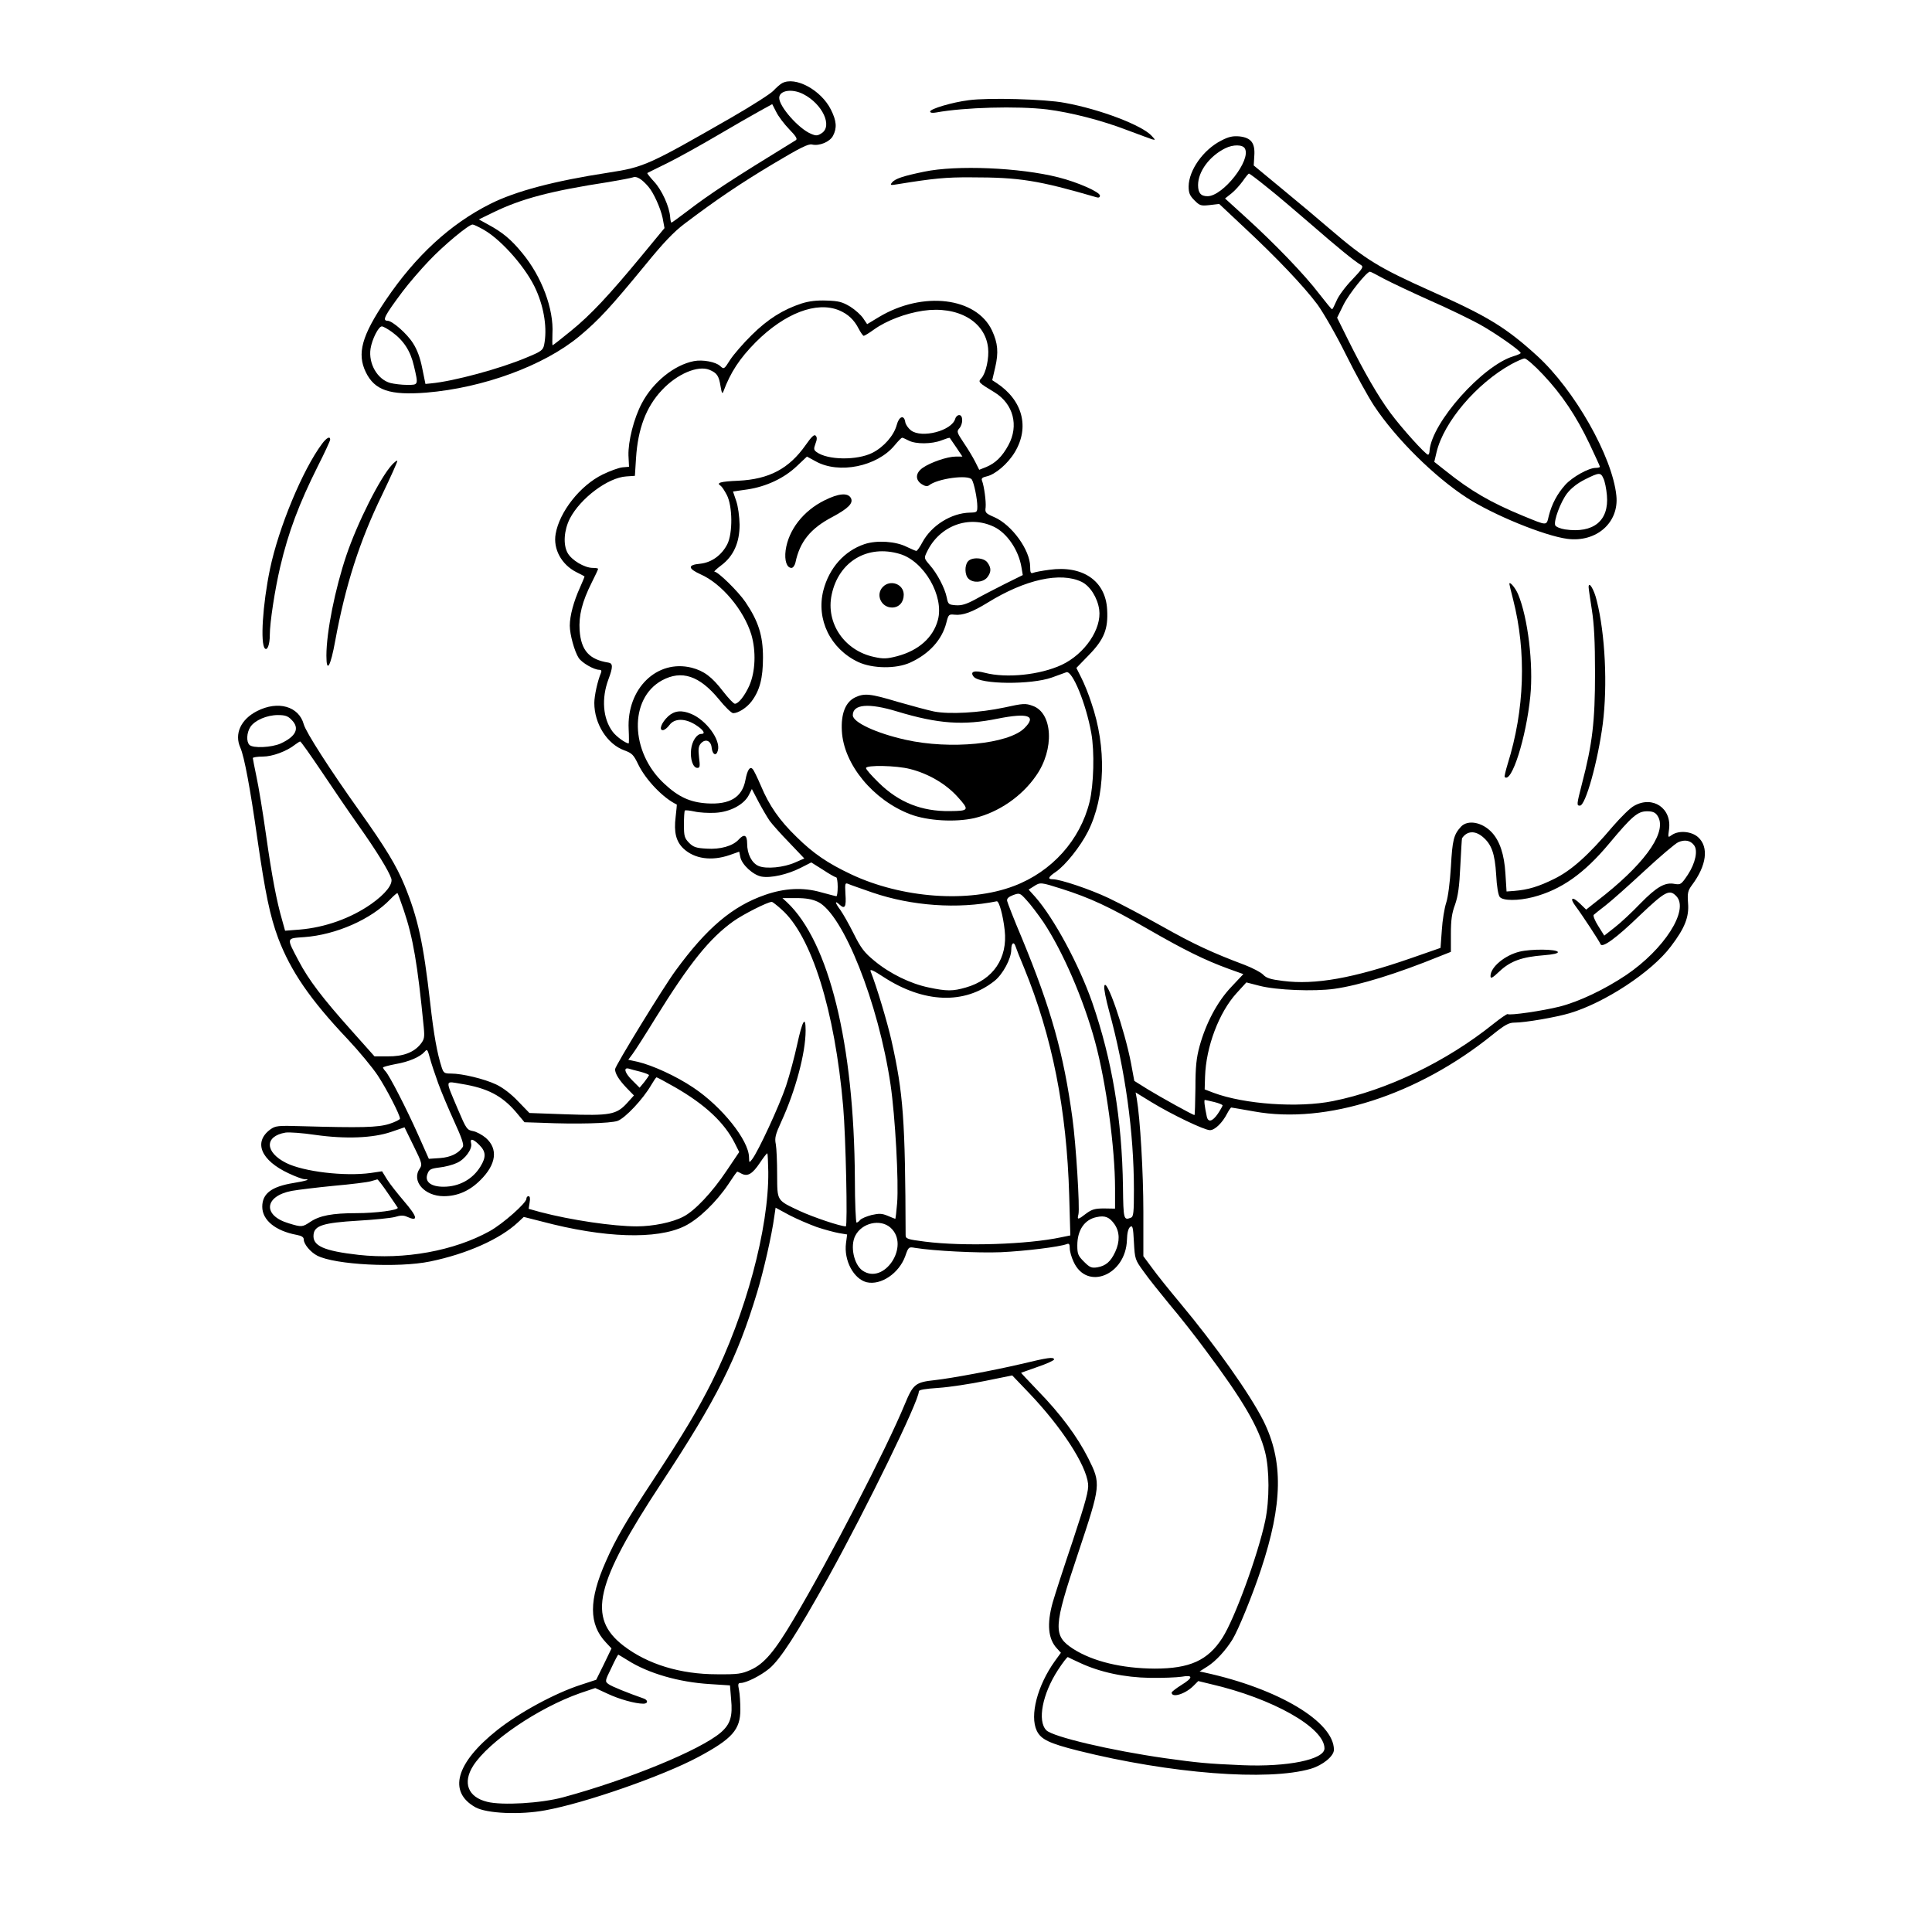 <?xml version="1.0" standalone="no"?>
<!DOCTYPE svg PUBLIC "-//W3C//DTD SVG 20010904//EN"
 "http://www.w3.org/TR/2001/REC-SVG-20010904/DTD/svg10.dtd">
<svg version="1.0" xmlns="http://www.w3.org/2000/svg"
 width="1024pt" height="1024pt" viewBox="0 0 1024 1024"
 preserveAspectRatio="xMidYMid meet">
<g transform="translate(0,1024) scale(0.1,-0.1)"
fill="#000000" stroke="none">
<path d="M4145 9799 c-11 -6 -31 -24 -45 -39 -14 -16 -113 -79 -220 -141 -444
-255 -467 -265 -655 -294 -287 -44 -492 -98 -627 -166 -211 -106 -395 -275
-553 -509 -128 -190 -154 -284 -106 -383 47 -96 127 -123 320 -108 303 25 624
143 812 299 104 87 163 151 352 381 92 113 148 172 205 215 168 127 295 213
469 317 144 86 188 108 207 103 39 -9 94 14 111 46 22 42 19 79 -11 139 -52
104 -189 178 -259 140z m113 -58 c101 -52 156 -169 97 -207 -22 -14 -29 -15
-57 -3 -65 27 -168 144 -168 190 0 40 68 51 128 20z m-75 -186 c36 -37 45 -52
35 -58 -344 -211 -455 -284 -579 -379 -42 -32 -78 -58 -80 -58 -3 0 -6 14 -7
30 -4 55 -44 143 -85 187 -22 24 -38 44 -36 46 2 1 51 26 109 54 58 29 175 94
260 144 85 50 186 108 224 129 l69 38 21 -41 c11 -23 42 -64 69 -92z m-746
-305 c27 -31 64 -113 75 -165 l10 -54 -118 -143 c-175 -212 -274 -318 -378
-402 -51 -42 -95 -76 -97 -76 -2 0 -2 27 -1 60 8 132 -57 305 -161 430 -58 71
-104 109 -180 150 l-49 27 76 37 c150 73 305 114 611 161 60 10 118 21 130 25
19 8 47 -9 82 -50z m-871 -229 c95 -55 227 -206 276 -319 43 -97 59 -206 42
-290 -6 -28 -15 -35 -93 -67 -139 -59 -387 -126 -506 -137 l-30 -3 -17 83
c-11 56 -27 99 -49 133 -32 51 -110 119 -135 119 -30 0 -15 28 80 155 33 44
97 118 141 164 77 81 209 191 230 191 6 0 33 -13 61 -29z m-488 -541 c62 -45
98 -101 116 -180 24 -102 24 -100 -36 -100 -29 0 -69 5 -89 10 -69 19 -117
103 -105 182 8 50 42 118 60 118 7 0 32 -14 54 -30z"/>
<path d="M5135 9709 c-88 -11 -205 -46 -205 -60 0 -7 12 -9 33 -5 147 27 429
35 587 16 126 -16 290 -58 425 -110 61 -23 119 -44 130 -48 20 -5 20 -5 0 17
-49 56 -274 142 -462 176 -104 20 -407 28 -508 14z"/>
<path d="M6473 9495 c-95 -48 -172 -157 -173 -243 0 -35 6 -49 31 -74 28 -28
34 -30 80 -25 l51 6 132 -124 c175 -163 316 -312 388 -408 32 -44 99 -160 151
-265 51 -103 119 -226 150 -273 116 -175 320 -376 491 -487 140 -91 412 -202
533 -218 154 -20 275 86 260 229 -21 207 -222 561 -421 742 -164 149 -261 209
-559 341 -279 125 -348 167 -537 329 -58 50 -172 146 -255 214 l-150 124 3 51
c5 68 -17 96 -78 103 -35 3 -57 -1 -97 -22z m125 -42 c35 -61 -116 -253 -198
-253 -35 0 -50 17 -50 59 0 72 61 154 144 195 42 21 93 20 104 -1z m117 -205
c50 -39 155 -129 235 -198 138 -120 227 -193 264 -215 14 -9 8 -19 -47 -77
-36 -37 -73 -87 -83 -112 -11 -25 -21 -46 -24 -45 -3 0 -34 38 -69 83 -76 100
-235 265 -387 403 l-111 101 33 26 c18 14 45 44 61 66 15 22 30 40 33 40 3 0
46 -32 95 -72z m621 -486 c38 -20 148 -72 244 -115 96 -42 215 -100 264 -127
86 -48 215 -139 216 -151 0 -3 -17 -11 -38 -17 -165 -50 -433 -351 -445 -500
0 -12 -4 -22 -8 -22 -13 0 -141 142 -200 222 -65 88 -139 216 -225 389 l-57
115 34 69 c29 58 123 175 140 175 4 0 37 -17 75 -38z m842 -507 c100 -106 176
-219 247 -368 30 -64 55 -118 55 -121 0 -3 -10 -6 -23 -6 -37 0 -123 -48 -161
-90 -42 -47 -71 -101 -87 -164 -13 -54 -5 -54 -137 0 -170 70 -277 132 -408
237 l-62 49 12 51 c38 160 212 365 397 467 30 16 61 30 70 30 9 0 53 -38 97
-85z m321 -552 c7 -14 15 -54 18 -88 12 -135 -71 -203 -222 -181 -25 4 -49 14
-52 22 -9 23 28 123 63 169 22 28 55 54 95 74 76 38 83 38 98 4z"/>
<path d="M4898 9330 c-112 -23 -153 -37 -170 -57 -12 -15 -9 -16 32 -9 185 30
253 37 387 36 257 0 353 -15 666 -106 10 -3 17 0 17 9 0 19 -117 71 -220 97
-205 52 -541 66 -712 30z"/>
<path d="M4250 8632 c-101 -33 -181 -84 -265 -167 -45 -44 -96 -103 -115 -132
-32 -51 -33 -51 -53 -33 -23 22 -93 35 -139 26 -104 -20 -217 -111 -276 -223
-43 -81 -73 -202 -71 -277 l3 -60 -35 -3 c-19 -2 -66 -19 -105 -38 -119 -58
-229 -198 -249 -315 -14 -80 31 -162 109 -202 22 -11 42 -21 44 -23 1 -1 -10
-28 -24 -59 -33 -73 -54 -149 -54 -202 0 -47 25 -137 47 -171 17 -26 81 -63
109 -63 11 0 14 -5 9 -17 -18 -43 -35 -121 -35 -159 0 -110 68 -218 159 -251
41 -15 49 -23 74 -75 40 -82 133 -179 204 -212 1 -1 -2 -30 -6 -66 -10 -81 2
-130 42 -168 58 -54 148 -67 244 -34 l51 18 6 -29 c8 -40 68 -95 112 -103 49
-9 138 11 207 46 l57 29 62 -39 c33 -22 65 -40 70 -40 4 0 8 -22 8 -50 0 -27
-3 -50 -7 -50 -4 0 -41 10 -82 21 -94 27 -193 22 -296 -14 -173 -60 -309 -175
-474 -401 -63 -85 -321 -506 -321 -523 0 -23 20 -56 61 -99 l39 -40 -37 -41
c-56 -61 -90 -67 -323 -59 l-194 7 -61 63 c-37 39 -81 72 -115 88 -63 30 -181
58 -239 58 -36 0 -40 3 -50 33 -24 74 -42 173 -61 343 -36 316 -65 449 -136
622 -43 104 -99 197 -237 391 -159 223 -286 421 -297 462 -26 96 -137 127
-248 70 -86 -44 -121 -121 -88 -194 21 -48 52 -214 90 -482 42 -290 67 -411
111 -529 66 -173 168 -323 367 -533 61 -65 133 -152 160 -193 47 -71 118 -209
118 -229 0 -5 -26 -18 -57 -28 -61 -19 -150 -21 -465 -12 -126 4 -138 2 -165
-17 -91 -67 -51 -164 97 -233 36 -17 74 -31 84 -31 36 0 10 -9 -58 -20 -117
-19 -166 -56 -166 -126 0 -71 70 -128 182 -149 27 -5 38 -12 38 -25 0 -24 36
-67 71 -85 94 -49 430 -66 599 -31 194 40 370 118 466 208 l30 28 95 -24 c331
-88 610 -97 757 -25 74 36 168 127 232 222 24 37 45 67 48 67 2 0 12 -5 23
-11 32 -16 57 -1 96 57 20 30 38 53 40 51 2 -2 4 -46 5 -98 3 -299 -119 -753
-300 -1115 -75 -149 -147 -269 -306 -512 -147 -223 -202 -317 -255 -438 -91
-205 -91 -333 1 -430 l29 -31 -40 -83 -41 -83 -82 -27 c-136 -44 -323 -145
-443 -240 -219 -174 -262 -327 -115 -409 60 -33 236 -41 370 -16 210 38 623
182 810 282 181 97 224 145 224 252 0 36 -3 83 -7 103 -7 33 -5 38 10 38 29 1
104 38 150 76 58 48 145 182 313 484 204 368 480 934 480 985 0 9 31 14 105
19 58 4 169 21 247 37 l143 29 88 -92 c173 -181 303 -381 314 -482 4 -34 -11
-91 -81 -302 -48 -142 -96 -290 -107 -329 -31 -113 -24 -192 23 -242 l21 -23
-32 -44 c-93 -130 -134 -289 -96 -369 22 -46 65 -67 220 -106 489 -122 1005
-162 1232 -96 64 19 123 67 123 101 0 148 -294 324 -684 409 l-28 6 44 28 c42
27 94 83 130 141 31 50 107 237 151 370 116 349 120 577 12 792 -71 140 -250
394 -442 624 -56 67 -122 149 -147 184 l-46 62 0 237 c0 204 -17 494 -35 598
l-6 33 83 -51 c108 -66 281 -149 311 -149 26 0 66 39 91 88 9 17 19 32 22 32
3 0 58 -10 122 -21 382 -69 867 87 1263 407 66 53 86 64 117 64 55 0 218 28
292 50 187 56 435 219 536 354 74 97 97 156 91 229 -4 54 -1 66 20 95 79 105
91 203 33 255 -35 31 -101 37 -138 12 -22 -16 -22 -16 -16 28 16 113 -86 182
-185 126 -21 -11 -70 -60 -111 -107 -133 -157 -221 -235 -312 -280 -83 -41
-138 -58 -213 -64 l-40 -3 -6 95 c-6 101 -30 173 -72 218 -51 55 -128 69 -164
30 -38 -42 -45 -69 -53 -212 -5 -83 -15 -161 -25 -191 -9 -27 -20 -93 -23
-144 l-7 -95 -155 -54 c-308 -107 -510 -143 -680 -121 -66 8 -88 15 -105 33
-11 12 -55 35 -96 51 -176 66 -274 112 -441 206 -98 55 -225 122 -282 149 -99
47 -257 100 -297 100 -28 0 -23 12 17 39 51 35 130 134 170 213 93 184 100
447 18 684 -14 44 -38 103 -53 132 l-26 52 66 68 c81 83 103 138 97 241 -8
153 -130 236 -307 211 -38 -5 -76 -12 -85 -16 -13 -5 -16 1 -16 32 0 89 -98
223 -190 263 -46 20 -50 24 -46 52 3 31 -8 112 -19 141 -5 12 1 18 24 23 46
10 113 67 150 129 79 132 41 275 -97 366 l-23 15 16 69 c18 78 14 127 -17 194
-83 177 -367 211 -599 72 l-63 -38 -21 31 c-11 17 -42 45 -69 62 -42 25 -61
30 -125 32 -52 2 -93 -3 -131 -15z m198 -37 c47 -20 79 -50 103 -97 11 -21 23
-38 27 -38 4 0 29 15 55 34 66 47 166 85 259 99 184 27 330 -56 345 -197 6
-53 -11 -133 -35 -160 -19 -21 -19 -22 70 -76 99 -61 129 -176 73 -279 -33
-61 -68 -95 -117 -116 l-38 -15 -21 42 c-12 24 -39 69 -61 101 -36 54 -38 60
-24 76 21 23 21 71 0 71 -9 0 -18 -9 -21 -19 -17 -64 -178 -106 -235 -62 -15
12 -28 31 -30 44 -6 40 -33 31 -45 -15 -15 -56 -68 -117 -129 -148 -81 -41
-238 -39 -296 4 -15 11 -16 17 -6 44 9 23 9 35 1 43 -8 8 -22 -6 -53 -50 -88
-125 -193 -181 -357 -189 -95 -4 -119 -11 -93 -27 6 -4 20 -25 32 -48 31 -59
32 -203 3 -261 -30 -59 -84 -98 -145 -104 -66 -6 -65 -25 3 -56 112 -49 229
-189 269 -319 26 -88 22 -198 -11 -272 -24 -53 -57 -95 -76 -95 -7 0 -35 30
-63 66 -59 77 -101 108 -166 125 -184 46 -345 -111 -334 -326 2 -41 2 -75 0
-75 -16 0 -66 36 -85 62 -52 69 -60 177 -22 278 24 64 24 84 0 88 -102 16
-145 64 -153 171 -5 79 13 151 64 253 19 37 34 70 34 73 0 3 -13 5 -28 5 -44
0 -113 41 -134 80 -24 44 -19 119 12 181 56 108 202 218 300 224 l45 3 6 94
c10 155 53 271 137 360 80 86 191 133 252 108 40 -17 50 -31 59 -87 6 -37 10
-43 15 -28 38 102 86 175 171 261 154 154 323 219 443 169z m368 -690 c38 -20
123 -19 174 1 23 9 42 15 44 13 1 -2 17 -25 35 -51 l32 -48 -36 0 c-44 0 -134
-31 -175 -60 -38 -27 -40 -63 -5 -86 17 -11 29 -13 38 -7 45 37 211 59 228 31
12 -19 29 -103 29 -142 0 -31 -2 -32 -39 -33 -99 -2 -204 -68 -252 -157 -13
-25 -28 -46 -32 -46 -4 0 -27 10 -50 21 -58 30 -159 37 -225 15 -107 -36 -187
-126 -218 -245 -39 -154 37 -310 185 -380 76 -35 200 -37 275 -3 101 46 169
121 192 212 11 43 13 45 43 42 44 -5 95 14 176 64 199 123 386 164 498 110 45
-22 84 -84 93 -147 14 -102 -76 -235 -199 -293 -114 -53 -292 -72 -407 -42
-57 15 -81 6 -59 -21 35 -41 304 -43 414 -4 33 12 68 25 77 28 32 10 104 -166
132 -322 18 -99 13 -275 -9 -365 -50 -203 -200 -370 -401 -446 -239 -91 -594
-65 -863 62 -123 58 -200 110 -289 198 -91 88 -145 166 -189 271 -19 44 -38
84 -44 89 -14 16 -28 -5 -38 -58 -17 -92 -83 -132 -205 -124 -89 6 -150 34
-225 104 -182 168 -188 452 -12 548 104 56 198 25 301 -100 33 -41 67 -74 76
-74 27 0 72 29 97 62 44 58 61 124 61 233 0 116 -24 192 -93 294 -38 56 -145
161 -164 161 -5 0 11 15 35 33 66 49 98 121 98 216 -1 44 -8 97 -18 126 l-17
50 77 11 c99 15 194 59 262 124 l53 50 46 -25 c123 -69 326 -28 419 85 18 22
36 40 39 40 4 0 20 -7 35 -15z m452 -457 c69 -33 131 -123 146 -215 l7 -41
-93 -46 c-51 -26 -122 -62 -157 -82 -50 -27 -74 -34 -105 -32 -38 3 -41 5 -48
41 -10 50 -51 128 -90 172 -31 36 -31 37 -15 70 66 138 221 197 355 133z
m-499 -144 c129 -38 236 -224 202 -350 -25 -93 -102 -162 -216 -192 -54 -14
-73 -15 -122 -4 -157 33 -257 179 -225 330 37 176 190 267 361 216z m-3224
-879 c45 -44 25 -88 -58 -126 -48 -21 -146 -26 -165 -7 -17 17 -15 64 5 95 23
35 87 63 146 63 38 0 53 -5 72 -25z m158 -272 c58 -87 146 -216 197 -288 95
-134 162 -243 174 -282 9 -30 -31 -81 -106 -134 -108 -76 -246 -125 -380 -136
l-77 -6 -15 54 c-30 103 -55 235 -86 454 -17 121 -40 260 -51 310 -10 49 -19
93 -19 97 0 4 24 8 53 8 51 0 127 28 172 64 11 8 23 16 26 16 4 0 54 -71 112
-157z m2376 -263 c14 -19 61 -72 105 -117 l79 -83 -48 -21 c-60 -27 -154 -36
-194 -19 -36 15 -61 63 -61 119 0 46 -16 53 -45 21 -31 -34 -97 -53 -170 -48
-55 3 -70 8 -93 31 -24 25 -27 35 -27 96 0 38 2 72 5 75 3 3 26 0 50 -5 25 -6
75 -9 111 -7 78 4 152 43 178 94 l16 32 35 -67 c19 -36 46 -82 59 -101z m4705
28 c55 -78 -50 -237 -276 -419 l-101 -80 -33 32 c-41 40 -57 31 -23 -14 34
-45 127 -187 132 -201 8 -23 83 31 208 152 136 129 158 141 195 101 67 -74
-66 -281 -267 -417 -115 -77 -250 -141 -352 -167 -92 -23 -264 -48 -276 -40
-4 2 -38 -22 -76 -52 -249 -200 -565 -352 -850 -409 -183 -37 -470 -17 -633
44 l-47 18 2 67 c5 159 74 341 167 443 l52 57 70 -18 c89 -23 288 -31 396 -16
135 19 334 81 560 173 l58 23 0 95 c0 73 5 110 22 155 16 46 23 95 28 205 4
80 8 146 9 147 26 39 68 42 109 8 48 -40 65 -89 72 -201 3 -62 11 -108 19
-118 17 -21 97 -21 176 -1 150 39 271 125 403 283 122 146 152 172 202 172 29
0 43 -6 54 -22z m194 -157 c23 -27 8 -96 -32 -157 -35 -52 -38 -54 -70 -49
-51 10 -95 -15 -182 -104 -43 -45 -104 -102 -135 -126 l-56 -44 -32 51 c-18
28 -28 54 -24 59 4 4 33 27 64 51 31 24 123 106 205 182 82 76 163 145 179
152 34 15 64 10 83 -15z m-4353 -252 c208 -71 452 -88 658 -46 12 2 33 -72 42
-153 17 -148 -61 -263 -206 -304 -69 -20 -101 -20 -196 0 -97 20 -206 73 -288
141 -55 45 -72 68 -111 146 -25 50 -57 106 -70 124 -29 39 -31 53 -4 28 28
-26 36 -12 31 57 -3 56 -2 60 15 53 11 -5 69 -25 129 -46z m1002 20 c151 -48
252 -95 455 -212 198 -114 304 -166 430 -212 l78 -28 -64 -68 c-74 -78 -134
-191 -168 -314 -17 -63 -22 -109 -22 -222 -1 -79 -3 -143 -5 -143 -9 0 -178
94 -247 136 l-72 45 -17 92 c-35 183 -133 465 -142 410 -3 -12 9 -71 25 -130
86 -312 132 -646 132 -949 0 -120 -2 -143 -16 -148 -38 -15 -40 -10 -42 162
-5 362 -58 675 -163 979 -70 200 -202 445 -301 558 l-36 40 27 17 c35 23 37
22 148 -13z m-3487 -113 c49 -145 73 -283 106 -621 5 -53 3 -64 -17 -89 -35
-44 -93 -66 -174 -65 l-70 0 -123 138 c-152 170 -226 267 -279 368 -66 125
-67 119 29 126 168 12 355 94 457 201 19 20 36 34 38 32 2 -2 17 -43 33 -90z
m3390 -63 c103 -155 213 -409 274 -634 59 -217 106 -565 106 -778 l0 -107 -58
1 c-49 0 -65 -5 -95 -27 -44 -34 -49 -35 -41 -4 8 32 -13 374 -32 510 -46 340
-113 579 -267 952 -42 99 -77 189 -79 199 -2 13 7 21 32 31 34 12 36 12 71
-27 20 -21 60 -74 89 -116z m-1195 107 c134 -65 321 -535 385 -968 25 -169 44
-518 35 -629 -4 -46 -8 -83 -10 -83 -1 0 -19 7 -40 16 -31 13 -46 13 -86 4
-26 -7 -53 -18 -60 -26 -6 -8 -15 -14 -19 -14 -4 0 -9 105 -9 233 -4 715 -137
1255 -360 1465 l-24 22 73 0 c53 0 85 -6 115 -20z m-193 -40 c159 -139 283
-536 327 -1045 14 -161 24 -635 14 -635 -29 0 -171 48 -243 81 -125 59 -120
51 -121 193 0 67 -3 139 -7 161 -7 34 -2 52 29 120 75 163 129 364 129 483 0
83 -17 54 -45 -75 -13 -60 -39 -159 -59 -219 -35 -104 -147 -347 -180 -389
-15 -19 -15 -19 -16 11 -1 90 -144 269 -296 370 -91 61 -214 117 -293 136
l-51 11 23 31 c13 17 68 103 122 191 180 290 285 421 412 512 52 37 180 102
204 103 3 0 27 -18 51 -40z m1241 -197 c3 -10 23 -61 45 -113 149 -364 226
-751 239 -1206 l6 -212 -49 -10 c-178 -38 -517 -49 -721 -23 -94 12 -103 15
-103 35 -2 609 -12 750 -75 1031 -22 97 -78 285 -111 368 -4 13 18 2 70 -32
213 -138 428 -146 586 -21 45 35 90 119 90 167 0 35 14 45 23 16z m-3061 -723
c17 -47 56 -139 86 -205 39 -85 52 -123 45 -134 -22 -34 -64 -55 -121 -59
l-59 -4 -57 128 c-63 141 -150 310 -172 335 -8 8 -14 18 -14 21 0 3 30 11 66
18 71 12 131 38 155 66 13 15 15 12 27 -32 7 -27 27 -87 44 -134z m1071 60
c26 -7 47 -15 47 -19 -1 -3 -12 -19 -25 -36 l-25 -30 -41 41 c-38 38 -46 68
-16 60 7 -2 33 -10 60 -16z m182 -81 c162 -93 264 -188 320 -299 l23 -46 -66
-98 c-78 -117 -171 -215 -231 -245 -57 -30 -160 -51 -246 -51 -124 0 -349 33
-512 76 l-61 17 5 33 c4 22 2 34 -6 34 -6 0 -11 -6 -11 -14 0 -22 -124 -132
-194 -171 -189 -105 -453 -153 -696 -126 -185 21 -245 48 -238 108 5 47 51 62
234 73 87 5 177 14 198 20 28 9 46 9 63 1 62 -28 57 -2 -17 84 -33 39 -73 89
-88 113 l-27 44 -60 -9 c-139 -19 -356 7 -448 53 -114 57 -116 142 -4 161 19
3 90 -2 157 -12 162 -23 308 -17 404 16 l70 24 48 -98 c45 -91 47 -100 33
-120 -46 -66 24 -147 127 -147 73 0 137 28 194 85 85 84 95 166 29 224 -19 16
-50 33 -68 36 -32 6 -36 12 -79 113 -70 166 -72 152 19 137 136 -22 213 -62
287 -148 l46 -55 93 -3 c183 -8 362 -3 400 10 40 14 136 116 179 191 13 22 25
40 28 40 3 0 46 -23 95 -51z m2861 -80 c24 -6 44 -14 44 -18 0 -3 -11 -23 -25
-44 -29 -42 -52 -48 -59 -14 -12 56 -15 87 -10 87 3 0 25 -5 50 -11z m-3895
-228 c35 -35 36 -64 6 -113 -41 -68 -113 -108 -196 -108 -67 0 -100 26 -86 66
9 26 17 30 64 36 29 3 71 14 92 24 44 19 84 75 76 104 -7 28 10 25 44 -9z
m-486 -254 c28 -40 51 -75 53 -78 6 -13 -116 -29 -219 -29 -128 0 -195 -13
-244 -46 -42 -28 -46 -29 -114 -8 -140 41 -131 144 15 172 33 6 133 18 224 27
91 8 179 19 195 24 17 5 32 9 35 10 3 0 28 -32 55 -72z m2275 -181 c42 -14 95
-28 118 -32 l42 -7 -6 -46 c-12 -91 40 -189 109 -207 76 -18 172 47 205 138
17 49 18 50 52 44 98 -16 331 -28 455 -23 129 6 309 28 349 43 12 5 16 0 16
-22 0 -16 9 -48 20 -71 70 -156 277 -72 283 115 1 37 7 61 17 69 13 10 16 -1
20 -80 5 -91 6 -94 52 -157 25 -36 88 -114 138 -175 51 -60 136 -168 189 -240
199 -266 283 -410 316 -540 24 -94 24 -256 1 -365 -38 -180 -162 -520 -227
-621 -77 -120 -173 -163 -359 -163 -174 1 -327 38 -431 104 -109 71 -107 113
26 510 120 361 121 365 53 501 -58 115 -147 235 -267 358 -50 52 -90 95 -89
95 2 1 42 15 90 32 47 16 86 34 85 39 -3 14 -31 10 -177 -25 -141 -33 -365
-75 -455 -85 -103 -11 -115 -21 -159 -127 -98 -238 -400 -822 -591 -1143 -100
-169 -155 -234 -227 -266 -47 -21 -67 -24 -178 -23 -194 0 -367 53 -495 151
-193 149 -151 328 201 863 293 445 401 659 507 1010 34 112 78 304 91 402 l7
47 72 -39 c40 -21 106 -49 147 -64z m1578 14 c27 -40 28 -91 3 -145 -24 -52
-50 -74 -94 -82 -32 -5 -41 -1 -72 30 -31 31 -35 41 -35 86 0 81 38 137 102
150 45 10 69 0 96 -39z m-1188 -17 c106 -95 -34 -307 -149 -227 -45 32 -66
129 -38 184 35 69 133 91 187 43z m-1393 -2293 c109 -69 270 -116 435 -126
l107 -7 6 -73 c9 -91 -4 -133 -55 -177 -109 -93 -491 -250 -835 -343 -118 -32
-324 -44 -403 -24 -102 25 -131 101 -74 191 83 129 345 307 567 385 l80 27 65
-30 c61 -29 147 -53 190 -53 25 0 26 18 3 27 -83 29 -173 65 -188 77 -19 14
-19 16 15 85 18 39 35 71 37 71 1 0 24 -14 50 -30z m2398 -14 c105 -49 235
-77 370 -79 66 -1 141 2 168 6 62 11 62 -5 -3 -45 -27 -17 -50 -35 -50 -39 0
-30 72 -8 115 35 l26 26 66 -16 c329 -76 603 -231 603 -341 0 -59 -195 -99
-435 -89 -188 8 -236 13 -409 37 -288 41 -594 113 -630 148 -49 49 -21 193 61
319 26 40 50 71 53 69 3 -2 32 -16 65 -31z"/>
<path d="M4370 7588 c-113 -56 -191 -157 -206 -265 -7 -54 6 -93 31 -93 8 0
17 12 21 28 23 111 80 181 194 241 86 46 114 74 100 101 -16 30 -66 25 -140
-12z"/>
<path d="M4531 6543 c-50 -25 -74 -86 -69 -177 9 -177 166 -367 363 -442 93
-35 239 -43 340 -20 127 30 251 115 326 224 99 140 89 334 -18 371 -38 14 -50
13 -150 -9 -131 -28 -291 -37 -373 -21 -33 7 -119 30 -192 51 -146 44 -177 47
-227 23z m224 -74 c218 -66 352 -75 533 -38 161 32 208 16 142 -50 -85 -85
-394 -115 -630 -62 -157 35 -280 93 -280 130 0 59 84 66 235 20z m69 -305 c98
-25 190 -79 252 -148 63 -70 61 -74 -42 -75 -149 -2 -270 46 -376 150 -38 37
-68 71 -68 78 0 17 161 14 234 -5z"/>
<path d="M3541 6443 c-35 -33 -50 -73 -28 -73 9 0 24 12 35 27 27 37 85 37
142 -1 40 -26 51 -46 27 -46 -24 0 -49 -38 -54 -82 -6 -51 10 -98 33 -98 14 0
15 8 9 56 -5 44 -3 59 10 74 24 26 53 15 57 -23 4 -38 25 -47 33 -14 15 56
-62 160 -141 193 -52 22 -90 17 -123 -13z"/>
<path d="M5130 7264 c-18 -21 -17 -72 3 -91 24 -24 76 -21 99 6 22 28 23 50 2
79 -18 27 -84 31 -104 6z"/>
<path d="M4680 7130 c-41 -41 -10 -110 48 -110 37 0 62 28 62 68 0 56 -70 82
-110 42z"/>
<path d="M8054 5196 c-78 -19 -154 -82 -154 -129 0 -16 9 -12 49 26 57 53 117
75 234 84 50 4 76 10 74 17 -5 16 -142 17 -203 2z"/>
<path d="M1707 7888 c-103 -138 -230 -444 -276 -664 -39 -188 -52 -396 -27
-421 13 -13 26 21 26 71 0 67 27 241 55 361 44 187 100 335 200 535 36 71 65
134 65 140 0 20 -19 10 -43 -22z"/>
<path d="M2078 7777 c-63 -68 -183 -306 -242 -480 -60 -178 -106 -407 -106
-532 0 -96 22 -59 47 80 54 293 129 528 249 774 46 96 82 176 80 179 -3 2 -15
-7 -28 -21z"/>
<path d="M8000 7145 c0 -3 9 -41 20 -83 71 -279 61 -583 -29 -871 -11 -36 -18
-67 -16 -69 36 -37 114 207 136 428 17 170 -13 417 -65 541 -14 33 -46 71 -46
54z"/>
<path d="M8420 7128 c0 -8 8 -61 17 -119 12 -76 17 -166 17 -339 0 -254 -14
-373 -69 -583 -29 -113 -29 -117 -11 -117 30 0 95 235 121 433 26 204 13 476
-32 654 -14 59 -43 106 -43 71z"/>
</g>
</svg>
